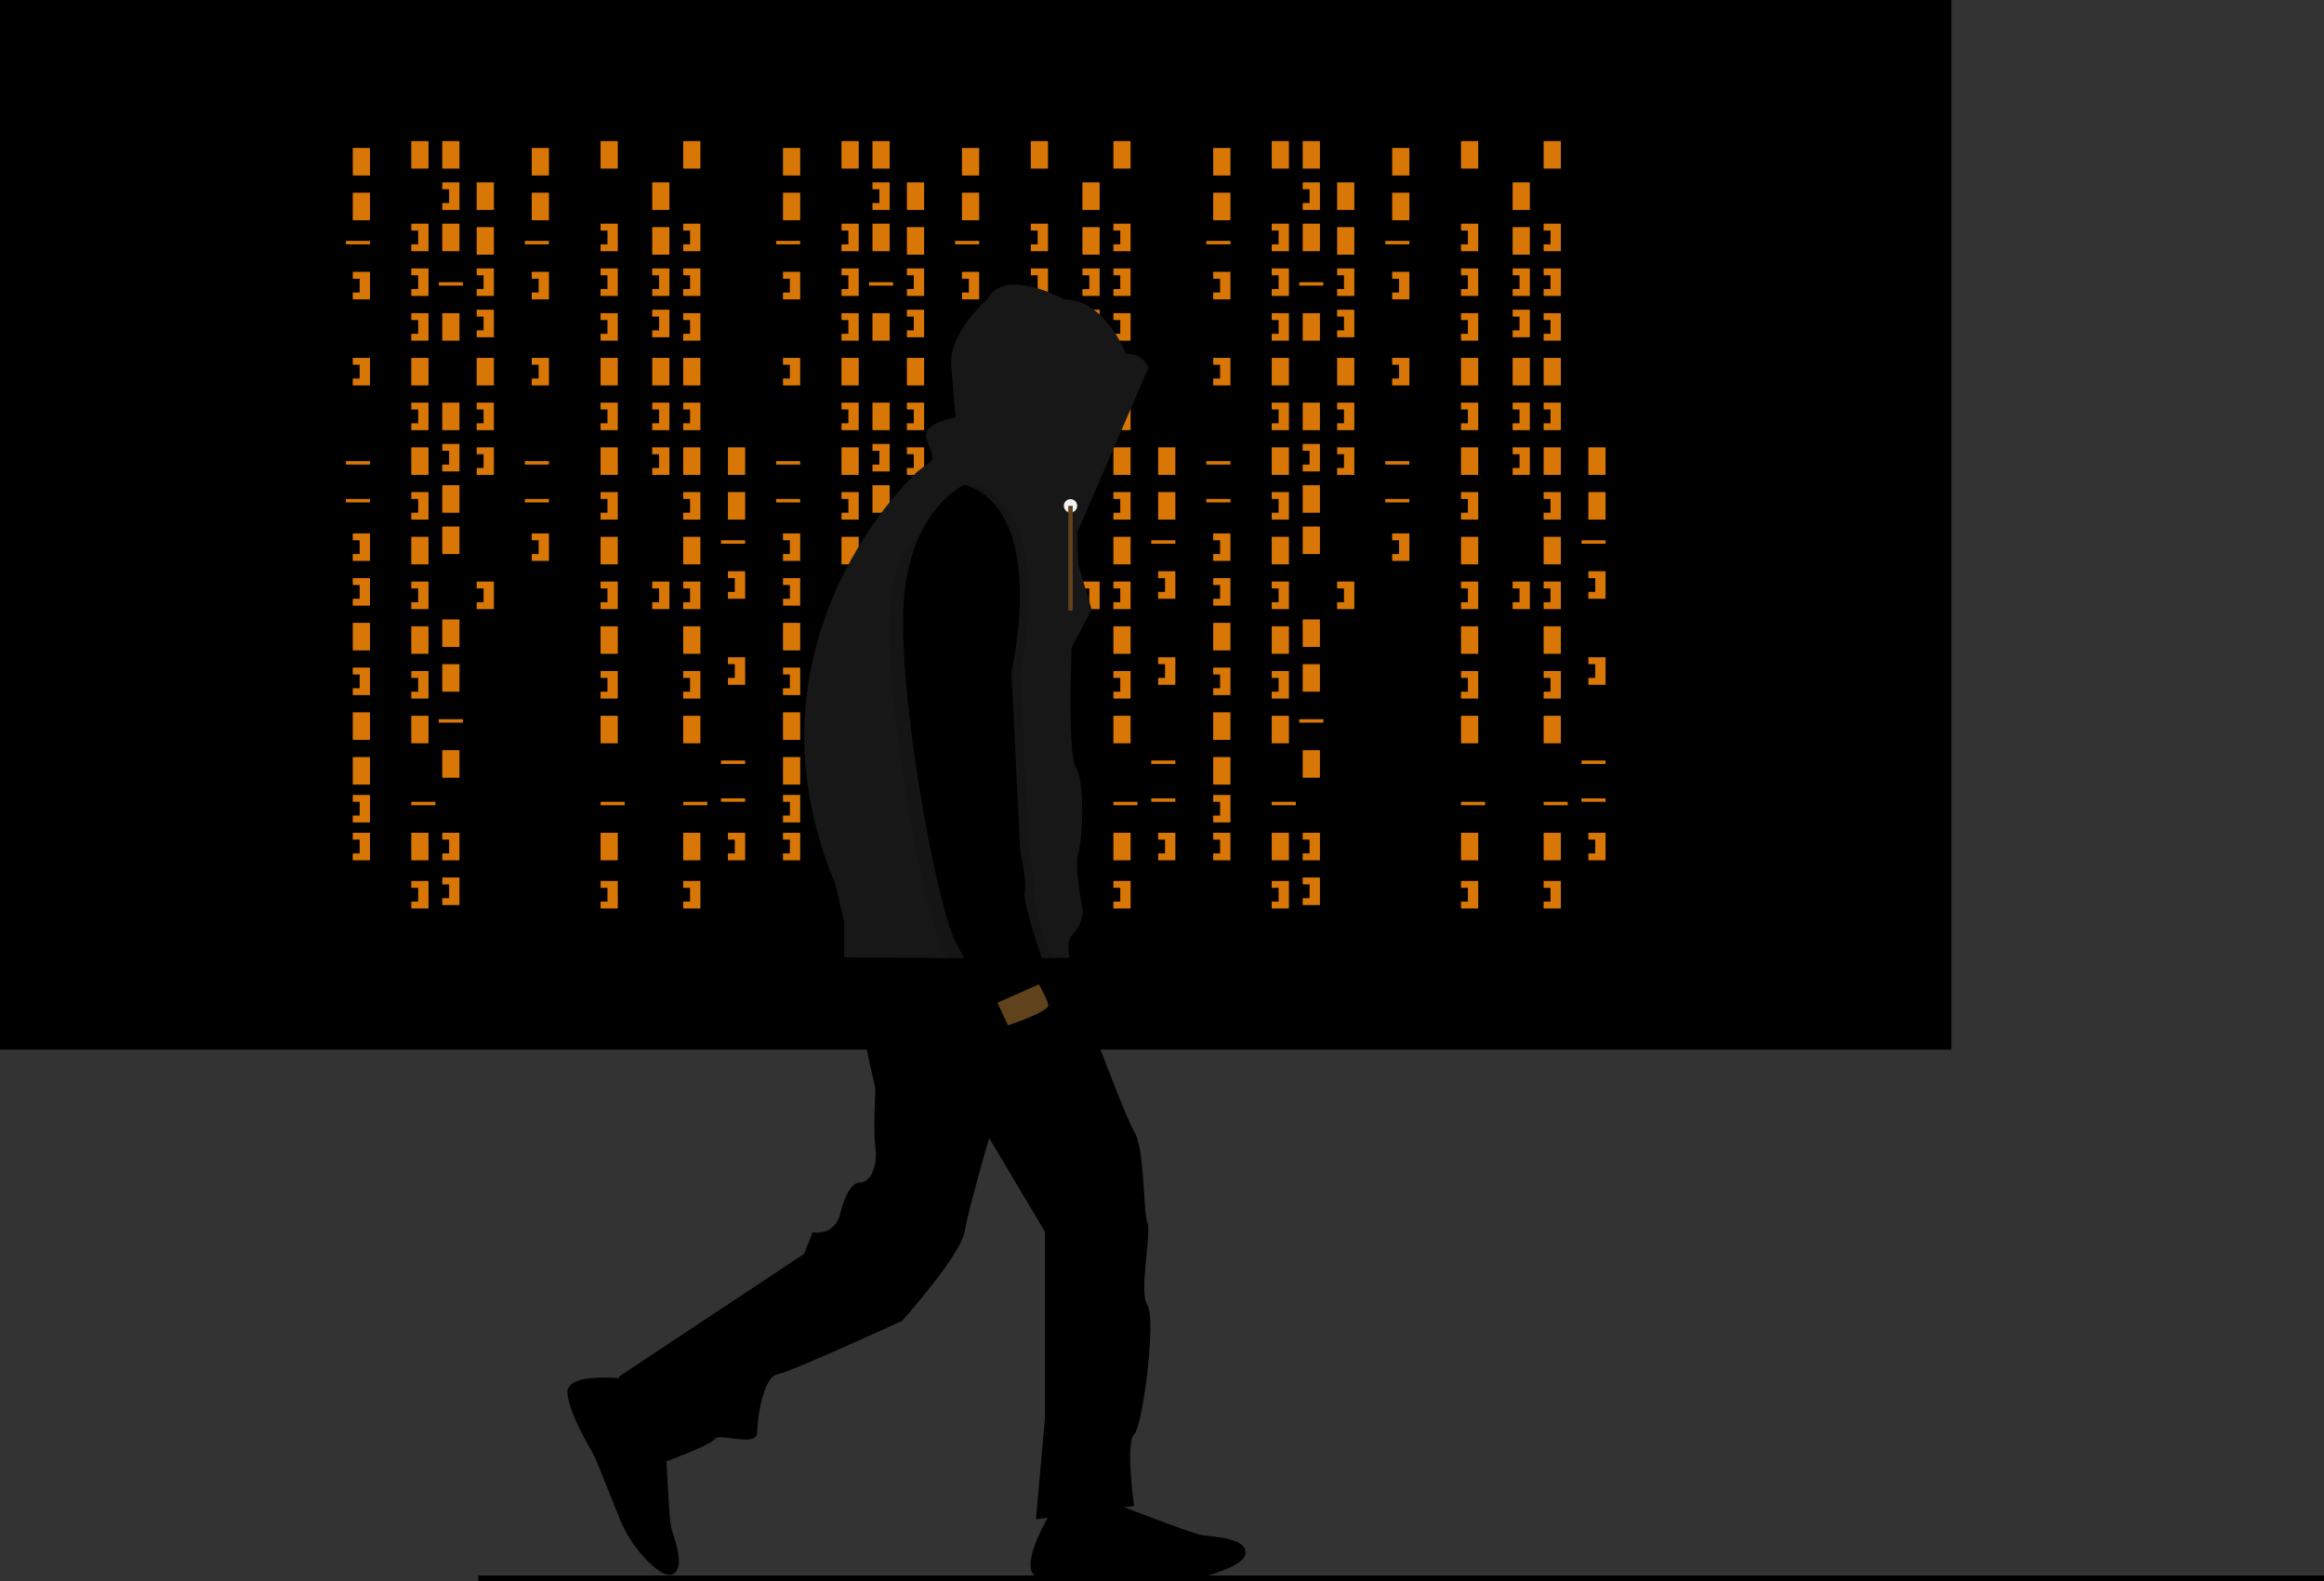 <svg
      xmlns='http://www.w3.org/2000/svg'
      data-name='Layer 1'
      width='1042.039'
      height='709.089'
      viewBox='0 0 1042.039 709.089'
      xmlns:xlink='http://www.w3.org/1999/xlink'>
      <rect x="0" y="0" width="1042.039" height="709.089" fill="#333333" stroke="none"/>
      <title>hacker_mind</title>
      <rect width='875' height='470.679' id='hacker' />
      <rect
        x='158.179'
        y='66.358'
        width='7.716'
        height='12.346'
        fill='#d97706'
      />
      <rect
        x='184.414'
        y='63.272'
        width='7.716'
        height='12.346'
        fill='#d97706'
      />
      <rect
        x='198.302'
        y='63.272'
        width='7.716'
        height='12.346'
        fill='#d97706'
      />
      <rect
        x='198.302'
        y='100.309'
        width='7.716'
        height='12.346'
        fill='#d97706'
      />
      <rect
        x='213.735'
        y='81.79'
        width='7.716'
        height='12.346'
        fill='#d97706'
      />
      <rect
        x='213.735'
        y='101.852'
        width='7.716'
        height='12.346'
        fill='#d97706'
      />
      <rect
        x='198.302'
        y='140.432'
        width='7.716'
        height='12.346'
        fill='#d97706'
      />
      <rect
        x='213.735'
        y='160.494'
        width='7.716'
        height='12.346'
        fill='#d97706'
      />
      <rect
        x='198.302'
        y='236.111'
        width='7.716'
        height='12.346'
        fill='#d97706'
      />
      <rect
        x='184.414'
        y='160.494'
        width='7.716'
        height='12.346'
        fill='#d97706'
      />
      <rect
        x='158.179'
        y='86.42'
        width='7.716'
        height='12.346'
        fill='#d97706'
      />
      <rect
        x='158.179'
        y='279.321'
        width='7.716'
        height='12.346'
        fill='#d97706'
      />
      <rect
        x='158.179'
        y='319.444'
        width='7.716'
        height='12.346'
        fill='#d97706'
      />
      <rect
        x='158.179'
        y='339.506'
        width='7.716'
        height='12.346'
        fill='#d97706'
      />
      <rect
        x='155.093'
        y='108.025'
        width='10.802'
        height='1.543'
        fill='#d97706'
      />
      <rect
        x='196.759'
        y='126.543'
        width='10.802'
        height='1.543'
        fill='#d97706'
      />
      <rect
        x='155.093'
        y='206.79'
        width='10.802'
        height='1.543'
        fill='#d97706'
      />
      <rect
        x='155.093'
        y='223.765'
        width='10.802'
        height='1.543'
        fill='#d97706'
      />
      <rect
        x='196.759'
        y='322.531'
        width='10.802'
        height='1.543'
        fill='#d97706'
      />
      <rect
        x='184.414'
        y='359.568'
        width='10.802'
        height='1.543'
        fill='#d97706'
      />
      <polygon
        points='158.179 121.914 158.179 125 161.265 125 161.265 131.173 158.179 131.173 158.179 134.259 165.895 134.259 165.895 121.914 158.179 121.914'
        fill='#d97706'
      />
      <polygon
        points='184.414 100.309 184.414 103.395 187.5 103.395 187.5 109.568 184.414 109.568 184.414 112.654 192.13 112.654 192.13 100.309 184.414 100.309'
        fill='#d97706'
      />
      <polygon
        points='213.735 120.37 213.735 123.457 216.821 123.457 216.821 129.63 213.735 129.63 213.735 132.716 221.451 132.716 221.451 120.37 213.735 120.37'
        fill='#d97706'
      />
      <polygon
        points='213.735 180.556 213.735 183.642 216.821 183.642 216.821 189.815 213.735 189.815 213.735 192.901 221.451 192.901 221.451 180.556 213.735 180.556'
        fill='#d97706'
      />
      <polygon
        points='213.735 200.617 213.735 203.704 216.821 203.704 216.821 209.877 213.735 209.877 213.735 212.963 221.451 212.963 221.451 200.617 213.735 200.617'
        fill='#d97706'
      />
      <polygon
        points='213.735 138.889 213.735 141.975 216.821 141.975 216.821 148.148 213.735 148.148 213.735 151.235 221.451 151.235 221.451 138.889 213.735 138.889'
        fill='#d97706'
      />
      <polygon
        points='198.302 81.79 198.302 84.877 201.389 84.877 201.389 91.049 198.302 91.049 198.302 94.136 206.019 94.136 206.019 81.79 198.302 81.79'
        fill='#d97706'
      />
      <rect
        x='198.302'
        y='180.556'
        width='7.716'
        height='12.346'
        fill='#d97706'
      />
      <rect
        x='198.302'
        y='217.593'
        width='7.716'
        height='12.346'
        fill='#d97706'
      />
      <polygon
        points='198.302 199.074 198.302 202.16 201.389 202.16 201.389 208.333 198.302 208.333 198.302 211.42 206.019 211.42 206.019 199.074 198.302 199.074'
        fill='#d97706'
      />
      <polygon
        points='184.414 120.37 184.414 123.457 187.5 123.457 187.5 129.63 184.414 129.63 184.414 132.716 192.13 132.716 192.13 120.37 184.414 120.37'
        fill='#d97706'
      />
      <polygon
        points='184.414 140.432 184.414 143.519 187.5 143.519 187.5 149.691 184.414 149.691 184.414 152.778 192.13 152.778 192.13 140.432 184.414 140.432'
        fill='#d97706'
      />
      <rect
        x='184.414'
        y='200.617'
        width='7.716'
        height='12.346'
        fill='#d97706'
      />
      <polygon
        points='184.414 180.556 184.414 183.642 187.5 183.642 187.5 189.815 184.414 189.815 184.414 192.901 192.13 192.901 192.13 180.556 184.414 180.556'
        fill='#d97706'
      />
      <rect
        x='184.414'
        y='240.741'
        width='7.716'
        height='12.346'
        fill='#d97706'
      />
      <polygon
        points='184.414 220.679 184.414 223.765 187.5 223.765 187.5 229.938 184.414 229.938 184.414 233.025 192.13 233.025 192.13 220.679 184.414 220.679'
        fill='#d97706'
      />
      <rect
        x='184.414'
        y='280.864'
        width='7.716'
        height='12.346'
        fill='#d97706'
      />
      <rect
        x='198.302'
        y='277.778'
        width='7.716'
        height='12.346'
        fill='#d97706'
      />
      <polygon
        points='184.414 260.802 184.414 263.889 187.5 263.889 187.5 270.062 184.414 270.062 184.414 273.148 192.13 273.148 192.13 260.802 184.414 260.802'
        fill='#d97706'
      />
      <polygon
        points='213.735 260.802 213.735 263.889 216.821 263.889 216.821 270.062 213.735 270.062 213.735 273.148 221.451 273.148 221.451 260.802 213.735 260.802'
        fill='#d97706'
      />
      <rect
        x='292.438'
        y='81.79'
        width='7.716'
        height='12.346'
        fill='#d97706'
      />
      <rect
        x='292.438'
        y='101.852'
        width='7.716'
        height='12.346'
        fill='#d97706'
      />
      <rect
        x='292.438'
        y='160.494'
        width='7.716'
        height='12.346'
        fill='#d97706'
      />
      <polygon
        points='292.438 120.37 292.438 123.457 295.525 123.457 295.525 129.63 292.438 129.63 292.438 132.716 300.154 132.716 300.154 120.37 292.438 120.37'
        fill='#d97706'
      />
      <polygon
        points='292.438 180.556 292.438 183.642 295.525 183.642 295.525 189.815 292.438 189.815 292.438 192.901 300.154 192.901 300.154 180.556 292.438 180.556'
        fill='#d97706'
      />
      <polygon
        points='292.438 200.617 292.438 203.704 295.525 203.704 295.525 209.877 292.438 209.877 292.438 212.963 300.154 212.963 300.154 200.617 292.438 200.617'
        fill='#d97706'
      />
      <polygon
        points='292.438 138.889 292.438 141.975 295.525 141.975 295.525 148.148 292.438 148.148 292.438 151.235 300.154 151.235 300.154 138.889 292.438 138.889'
        fill='#d97706'
      />
      <polygon
        points='292.438 260.802 292.438 263.889 295.525 263.889 295.525 270.062 292.438 270.062 292.438 273.148 300.154 273.148 300.154 260.802 292.438 260.802'
        fill='#d97706'
      />
      <rect
        x='184.414'
        y='320.988'
        width='7.716'
        height='12.346'
        fill='#d97706'
      />
      <rect
        x='198.302'
        y='297.84'
        width='7.716'
        height='12.346'
        fill='#d97706'
      />
      <rect
        x='184.414'
        y='373.457'
        width='7.716'
        height='12.346'
        fill='#d97706'
      />
      <rect
        x='198.302'
        y='336.42'
        width='7.716'
        height='12.346'
        fill='#d97706'
      />
      <polygon
        points='184.414 300.926 184.414 304.012 187.5 304.012 187.5 310.185 184.414 310.185 184.414 313.272 192.13 313.272 192.13 300.926 184.414 300.926'
        fill='#d97706'
      />
      <polygon
        points='184.414 395.062 184.414 398.148 187.5 398.148 187.5 404.321 184.414 404.321 184.414 407.407 192.13 407.407 192.13 395.062 184.414 395.062'
        fill='#d97706'
      />
      <rect
        x='269.29'
        y='63.272'
        width='7.716'
        height='12.346'
        fill='#d97706'
      />
      <rect
        x='269.29'
        y='160.494'
        width='7.716'
        height='12.346'
        fill='#d97706'
      />
      <rect
        x='269.29'
        y='359.568'
        width='10.802'
        height='1.543'
        fill='#d97706'
      />
      <polygon
        points='269.29 100.309 269.29 103.395 272.377 103.395 272.377 109.568 269.29 109.568 269.29 112.654 277.006 112.654 277.006 100.309 269.29 100.309'
        fill='#d97706'
      />
      <polygon
        points='269.29 120.37 269.29 123.457 272.377 123.457 272.377 129.63 269.29 129.63 269.29 132.716 277.006 132.716 277.006 120.37 269.29 120.37'
        fill='#d97706'
      />
      <polygon
        points='269.29 140.432 269.29 143.519 272.377 143.519 272.377 149.691 269.29 149.691 269.29 152.778 277.006 152.778 277.006 140.432 269.29 140.432'
        fill='#d97706'
      />
      <rect
        x='269.29'
        y='200.617'
        width='7.716'
        height='12.346'
        fill='#d97706'
      />
      <polygon
        points='269.29 180.556 269.29 183.642 272.377 183.642 272.377 189.815 269.29 189.815 269.29 192.901 277.006 192.901 277.006 180.556 269.29 180.556'
        fill='#d97706'
      />
      <rect
        x='269.29'
        y='240.741'
        width='7.716'
        height='12.346'
        fill='#d97706'
      />
      <polygon
        points='269.29 220.679 269.29 223.765 272.377 223.765 272.377 229.938 269.29 229.938 269.29 233.025 277.006 233.025 277.006 220.679 269.29 220.679'
        fill='#d97706'
      />
      <rect
        x='269.29'
        y='280.864'
        width='7.716'
        height='12.346'
        fill='#d97706'
      />
      <polygon
        points='269.29 260.802 269.29 263.889 272.377 263.889 272.377 270.062 269.29 270.062 269.29 273.148 277.006 273.148 277.006 260.802 269.29 260.802'
        fill='#d97706'
      />
      <rect
        x='269.29'
        y='320.988'
        width='7.716'
        height='12.346'
        fill='#d97706'
      />
      <rect
        x='269.29'
        y='373.457'
        width='7.716'
        height='12.346'
        fill='#d97706'
      />
      <polygon
        points='269.29 300.926 269.29 304.012 272.377 304.012 272.377 310.185 269.29 310.185 269.29 313.272 277.006 313.272 277.006 300.926 269.29 300.926'
        fill='#d97706'
      />
      <polygon
        points='269.29 395.062 269.29 398.148 272.377 398.148 272.377 404.321 269.29 404.321 269.29 407.407 277.006 407.407 277.006 395.062 269.29 395.062'
        fill='#d97706'
      />
      <rect
        x='306.327'
        y='63.272'
        width='7.716'
        height='12.346'
        fill='#d97706'
      />
      <rect
        x='306.327'
        y='160.494'
        width='7.716'
        height='12.346'
        fill='#d97706'
      />
      <rect
        x='306.327'
        y='359.568'
        width='10.802'
        height='1.543'
        fill='#d97706'
      />
      <polygon
        points='306.327 100.309 306.327 103.395 309.414 103.395 309.414 109.568 306.327 109.568 306.327 112.654 314.043 112.654 314.043 100.309 306.327 100.309'
        fill='#d97706'
      />
      <polygon
        points='306.327 120.37 306.327 123.457 309.414 123.457 309.414 129.63 306.327 129.63 306.327 132.716 314.043 132.716 314.043 120.37 306.327 120.37'
        fill='#d97706'
      />
      <polygon
        points='306.327 140.432 306.327 143.519 309.414 143.519 309.414 149.691 306.327 149.691 306.327 152.778 314.043 152.778 314.043 140.432 306.327 140.432'
        fill='#d97706'
      />
      <rect
        x='306.327'
        y='200.617'
        width='7.716'
        height='12.346'
        fill='#d97706'
      />
      <polygon
        points='306.327 180.556 306.327 183.642 309.414 183.642 309.414 189.815 306.327 189.815 306.327 192.901 314.043 192.901 314.043 180.556 306.327 180.556'
        fill='#d97706'
      />
      <rect
        x='306.327'
        y='240.741'
        width='7.716'
        height='12.346'
        fill='#d97706'
      />
      <polygon
        points='306.327 220.679 306.327 223.765 309.414 223.765 309.414 229.938 306.327 229.938 306.327 233.025 314.043 233.025 314.043 220.679 306.327 220.679'
        fill='#d97706'
      />
      <rect
        x='306.327'
        y='280.864'
        width='7.716'
        height='12.346'
        fill='#d97706'
      />
      <polygon
        points='306.327 260.802 306.327 263.889 309.414 263.889 309.414 270.062 306.327 270.062 306.327 273.148 314.043 273.148 314.043 260.802 306.327 260.802'
        fill='#d97706'
      />
      <rect
        x='306.327'
        y='320.988'
        width='7.716'
        height='12.346'
        fill='#d97706'
      />
      <rect
        x='306.327'
        y='373.457'
        width='7.716'
        height='12.346'
        fill='#d97706'
      />
      <polygon
        points='306.327 300.926 306.327 304.012 309.414 304.012 309.414 310.185 306.327 310.185 306.327 313.272 314.043 313.272 314.043 300.926 306.327 300.926'
        fill='#d97706'
      />
      <polygon
        points='306.327 395.062 306.327 398.148 309.414 398.148 309.414 404.321 306.327 404.321 306.327 407.407 314.043 407.407 314.043 395.062 306.327 395.062'
        fill='#d97706'
      />
      <polygon
        points='198.302 373.457 198.302 376.543 201.389 376.543 201.389 382.716 198.302 382.716 198.302 385.802 206.019 385.802 206.019 373.457 198.302 373.457'
        fill='#d97706'
      />
      <polygon
        points='198.302 393.519 198.302 396.605 201.389 396.605 201.389 402.778 198.302 402.778 198.302 405.864 206.019 405.864 206.019 393.519 198.302 393.519'
        fill='#d97706'
      />
      <polygon
        points='158.179 160.494 158.179 163.58 161.265 163.58 161.265 169.753 158.179 169.753 158.179 172.84 165.895 172.84 165.895 160.494 158.179 160.494'
        fill='#d97706'
      />
      <polygon
        points='158.179 239.198 158.179 242.284 161.265 242.284 161.265 248.457 158.179 248.457 158.179 251.543 165.895 251.543 165.895 239.198 158.179 239.198'
        fill='#d97706'
      />
      <polygon
        points='158.179 259.259 158.179 262.346 161.265 262.346 161.265 268.519 158.179 268.519 158.179 271.605 165.895 271.605 165.895 259.259 158.179 259.259'
        fill='#d97706'
      />
      <polygon
        points='158.179 299.383 158.179 302.469 161.265 302.469 161.265 308.642 158.179 308.642 158.179 311.728 165.895 311.728 165.895 299.383 158.179 299.383'
        fill='#d97706'
      />
      <polygon
        points='158.179 356.481 158.179 359.568 161.265 359.568 161.265 365.741 158.179 365.741 158.179 368.827 165.895 368.827 165.895 356.481 158.179 356.481'
        fill='#d97706'
      />
      <polygon
        points='158.179 373.457 158.179 376.543 161.265 376.543 161.265 382.716 158.179 382.716 158.179 385.802 165.895 385.802 165.895 373.457 158.179 373.457'
        fill='#d97706'
      />
      <rect
        x='238.426'
        y='66.358'
        width='7.716'
        height='12.346'
        fill='#d97706'
      />
      <rect
        x='238.426'
        y='86.42'
        width='7.716'
        height='12.346'
        fill='#d97706'
      />
      <rect
        x='235.34'
        y='108.025'
        width='10.802'
        height='1.543'
        fill='#d97706'
      />
      <rect
        x='235.34'
        y='206.79'
        width='10.802'
        height='1.543'
        fill='#d97706'
      />
      <rect
        x='235.34'
        y='223.765'
        width='10.802'
        height='1.543'
        fill='#d97706'
      />
      <polygon
        points='238.426 121.914 238.426 125 241.512 125 241.512 131.173 238.426 131.173 238.426 134.259 246.142 134.259 246.142 121.914 238.426 121.914'
        fill='#d97706'
      />
      <polygon
        points='238.426 160.494 238.426 163.58 241.512 163.58 241.512 169.753 238.426 169.753 238.426 172.84 246.142 172.84 246.142 160.494 238.426 160.494'
        fill='#d97706'
      />
      <polygon
        points='238.426 239.198 238.426 242.284 241.512 242.284 241.512 248.457 238.426 248.457 238.426 251.543 246.142 251.543 246.142 239.198 238.426 239.198'
        fill='#d97706'
      />
      <rect
        x='326.389'
        y='200.617'
        width='7.716'
        height='12.346'
        fill='#d97706'
      />
      <rect
        x='326.389'
        y='220.679'
        width='7.716'
        height='12.346'
        fill='#d97706'
      />
      <rect
        x='323.302'
        y='242.284'
        width='10.802'
        height='1.543'
        fill='#d97706'
      />
      <rect
        x='323.302'
        y='341.049'
        width='10.802'
        height='1.543'
        fill='#d97706'
      />
      <rect
        x='323.302'
        y='358.025'
        width='10.802'
        height='1.543'
        fill='#d97706'
      />
      <polygon
        points='326.389 256.173 326.389 259.259 329.475 259.259 329.475 265.432 326.389 265.432 326.389 268.519 334.105 268.519 334.105 256.173 326.389 256.173'
        fill='#d97706'
      />
      <polygon
        points='326.389 294.753 326.389 297.84 329.475 297.84 329.475 304.012 326.389 304.012 326.389 307.099 334.105 307.099 334.105 294.753 326.389 294.753'
        fill='#d97706'
      />
      <polygon
        points='326.389 373.457 326.389 376.543 329.475 376.543 329.475 382.716 326.389 382.716 326.389 385.802 334.105 385.802 334.105 373.457 326.389 373.457'
        fill='#d97706'
      />
      <rect
        x='351.08'
        y='66.358'
        width='7.716'
        height='12.346'
        fill='#d97706'
      />
      <rect
        x='377.315'
        y='63.272'
        width='7.716'
        height='12.346'
        fill='#d97706'
      />
      <rect
        x='391.204'
        y='63.272'
        width='7.716'
        height='12.346'
        fill='#d97706'
      />
      <rect
        x='391.204'
        y='100.309'
        width='7.716'
        height='12.346'
        fill='#d97706'
      />
      <rect
        x='406.636'
        y='81.79'
        width='7.716'
        height='12.346'
        fill='#d97706'
      />
      <rect
        x='406.636'
        y='101.852'
        width='7.716'
        height='12.346'
        fill='#d97706'
      />
      <rect
        x='391.204'
        y='140.432'
        width='7.716'
        height='12.346'
        fill='#d97706'
      />
      <rect
        x='406.636'
        y='160.494'
        width='7.716'
        height='12.346'
        fill='#d97706'
      />
      <rect
        x='391.204'
        y='236.111'
        width='7.716'
        height='12.346'
        fill='#d97706'
      />
      <rect
        x='377.315'
        y='160.494'
        width='7.716'
        height='12.346'
        fill='#d97706'
      />
      <rect
        x='351.08'
        y='86.42'
        width='7.716'
        height='12.346'
        fill='#d97706'
      />
      <rect
        x='351.08'
        y='279.321'
        width='7.716'
        height='12.346'
        fill='#d97706'
      />
      <rect
        x='351.08'
        y='319.444'
        width='7.716'
        height='12.346'
        fill='#d97706'
      />
      <rect
        x='351.08'
        y='339.506'
        width='7.716'
        height='12.346'
        fill='#d97706'
      />
      <rect
        x='347.994'
        y='108.025'
        width='10.802'
        height='1.543'
        fill='#d97706'
      />
      <rect
        x='389.66'
        y='126.543'
        width='10.802'
        height='1.543'
        fill='#d97706'
      />
      <rect
        x='347.994'
        y='206.79'
        width='10.802'
        height='1.543'
        fill='#d97706'
      />
      <rect
        x='347.994'
        y='223.765'
        width='10.802'
        height='1.543'
        fill='#d97706'
      />
      <rect
        x='389.66'
        y='322.531'
        width='10.802'
        height='1.543'
        fill='#d97706'
      />
      <rect
        x='377.315'
        y='359.568'
        width='10.802'
        height='1.543'
        fill='#d97706'
      />
      <polygon
        points='351.08 121.914 351.08 125 354.167 125 354.167 131.173 351.08 131.173 351.08 134.259 358.796 134.259 358.796 121.914 351.08 121.914'
        fill='#d97706'
      />
      <polygon
        points='377.315 100.309 377.315 103.395 380.401 103.395 380.401 109.568 377.315 109.568 377.315 112.654 385.031 112.654 385.031 100.309 377.315 100.309'
        fill='#d97706'
      />
      <polygon
        points='406.636 120.37 406.636 123.457 409.722 123.457 409.722 129.63 406.636 129.63 406.636 132.716 414.352 132.716 414.352 120.37 406.636 120.37'
        fill='#d97706'
      />
      <polygon
        points='406.636 180.556 406.636 183.642 409.722 183.642 409.722 189.815 406.636 189.815 406.636 192.901 414.352 192.901 414.352 180.556 406.636 180.556'
        fill='#d97706'
      />
      <polygon
        points='406.636 200.617 406.636 203.704 409.722 203.704 409.722 209.877 406.636 209.877 406.636 212.963 414.352 212.963 414.352 200.617 406.636 200.617'
        fill='#d97706'
      />
      <polygon
        points='406.636 138.889 406.636 141.975 409.722 141.975 409.722 148.148 406.636 148.148 406.636 151.235 414.352 151.235 414.352 138.889 406.636 138.889'
        fill='#d97706'
      />
      <polygon
        points='391.204 81.79 391.204 84.877 394.29 84.877 394.29 91.049 391.204 91.049 391.204 94.136 398.92 94.136 398.92 81.79 391.204 81.79'
        fill='#d97706'
      />
      <rect
        x='391.204'
        y='180.556'
        width='7.716'
        height='12.346'
        fill='#d97706'
      />
      <rect
        x='391.204'
        y='217.593'
        width='7.716'
        height='12.346'
        fill='#d97706'
      />
      <polygon
        points='391.204 199.074 391.204 202.16 394.29 202.16 394.29 208.333 391.204 208.333 391.204 211.42 398.92 211.42 398.92 199.074 391.204 199.074'
        fill='#d97706'
      />
      <polygon
        points='377.315 120.37 377.315 123.457 380.401 123.457 380.401 129.63 377.315 129.63 377.315 132.716 385.031 132.716 385.031 120.37 377.315 120.37'
        fill='#d97706'
      />
      <polygon
        points='377.315 140.432 377.315 143.519 380.401 143.519 380.401 149.691 377.315 149.691 377.315 152.778 385.031 152.778 385.031 140.432 377.315 140.432'
        fill='#d97706'
      />
      <rect
        x='377.315'
        y='200.617'
        width='7.716'
        height='12.346'
        fill='#d97706'
      />
      <polygon
        points='377.315 180.556 377.315 183.642 380.401 183.642 380.401 189.815 377.315 189.815 377.315 192.901 385.031 192.901 385.031 180.556 377.315 180.556'
        fill='#d97706'
      />
      <rect
        x='377.315'
        y='240.741'
        width='7.716'
        height='12.346'
        fill='#d97706'
      />
      <polygon
        points='377.315 220.679 377.315 223.765 380.401 223.765 380.401 229.938 377.315 229.938 377.315 233.025 385.031 233.025 385.031 220.679 377.315 220.679'
        fill='#d97706'
      />
      <rect
        x='377.315'
        y='280.864'
        width='7.716'
        height='12.346'
        fill='#d97706'
      />
      <rect
        x='391.204'
        y='277.778'
        width='7.716'
        height='12.346'
        fill='#d97706'
      />
      <polygon
        points='377.315 260.802 377.315 263.889 380.401 263.889 380.401 270.062 377.315 270.062 377.315 273.148 385.031 273.148 385.031 260.802 377.315 260.802'
        fill='#d97706'
      />
      <polygon
        points='406.636 260.802 406.636 263.889 409.722 263.889 409.722 270.062 406.636 270.062 406.636 273.148 414.352 273.148 414.352 260.802 406.636 260.802'
        fill='#d97706'
      />
      <rect
        x='485.34'
        y='81.79'
        width='7.716'
        height='12.346'
        fill='#d97706'
      />
      <rect
        x='485.34'
        y='101.852'
        width='7.716'
        height='12.346'
        fill='#d97706'
      />
      <rect
        x='485.34'
        y='160.494'
        width='7.716'
        height='12.346'
        fill='#d97706'
      />
      <polygon
        points='485.34 120.37 485.34 123.457 488.426 123.457 488.426 129.63 485.34 129.63 485.34 132.716 493.056 132.716 493.056 120.37 485.34 120.37'
        fill='#d97706'
      />
      <polygon
        points='485.34 180.556 485.34 183.642 488.426 183.642 488.426 189.815 485.34 189.815 485.34 192.901 493.056 192.901 493.056 180.556 485.34 180.556'
        fill='#d97706'
      />
      <polygon
        points='485.34 200.617 485.34 203.704 488.426 203.704 488.426 209.877 485.34 209.877 485.34 212.963 493.056 212.963 493.056 200.617 485.34 200.617'
        fill='#d97706'
      />
      <polygon
        points='485.34 138.889 485.34 141.975 488.426 141.975 488.426 148.148 485.34 148.148 485.34 151.235 493.056 151.235 493.056 138.889 485.34 138.889'
        fill='#d97706'
      />
      <polygon
        points='485.34 260.802 485.34 263.889 488.426 263.889 488.426 270.062 485.34 270.062 485.34 273.148 493.056 273.148 493.056 260.802 485.34 260.802'
        fill='#d97706'
      />
      <rect
        x='377.315'
        y='320.988'
        width='7.716'
        height='12.346'
        fill='#d97706'
      />
      <rect
        x='391.204'
        y='297.84'
        width='7.716'
        height='12.346'
        fill='#d97706'
      />
      <rect
        x='377.315'
        y='373.457'
        width='7.716'
        height='12.346'
        fill='#d97706'
      />
      <rect
        x='391.204'
        y='336.42'
        width='7.716'
        height='12.346'
        fill='#d97706'
      />
      <polygon
        points='377.315 300.926 377.315 304.012 380.401 304.012 380.401 310.185 377.315 310.185 377.315 313.272 385.031 313.272 385.031 300.926 377.315 300.926'
        fill='#d97706'
      />
      <polygon
        points='377.315 395.062 377.315 398.148 380.401 398.148 380.401 404.321 377.315 404.321 377.315 407.407 385.031 407.407 385.031 395.062 377.315 395.062'
        fill='#d97706'
      />
      <rect
        x='462.191'
        y='63.272'
        width='7.716'
        height='12.346'
        fill='#d97706'
      />
      <rect
        x='462.191'
        y='160.494'
        width='7.716'
        height='12.346'
        fill='#d97706'
      />
      <rect
        x='462.191'
        y='359.568'
        width='10.802'
        height='1.543'
        fill='#d97706'
      />
      <polygon
        points='462.191 100.309 462.191 103.395 465.278 103.395 465.278 109.568 462.191 109.568 462.191 112.654 469.907 112.654 469.907 100.309 462.191 100.309'
        fill='#d97706'
      />
      <polygon
        points='462.191 120.37 462.191 123.457 465.278 123.457 465.278 129.63 462.191 129.63 462.191 132.716 469.907 132.716 469.907 120.37 462.191 120.37'
        fill='#d97706'
      />
      <polygon
        points='462.191 140.432 462.191 143.519 465.278 143.519 465.278 149.691 462.191 149.691 462.191 152.778 469.907 152.778 469.907 140.432 462.191 140.432'
        fill='#d97706'
      />
      <rect
        x='462.191'
        y='200.617'
        width='7.716'
        height='12.346'
        fill='#d97706'
      />
      <polygon
        points='462.191 180.556 462.191 183.642 465.278 183.642 465.278 189.815 462.191 189.815 462.191 192.901 469.907 192.901 469.907 180.556 462.191 180.556'
        fill='#d97706'
      />
      <rect
        x='462.191'
        y='240.741'
        width='7.716'
        height='12.346'
        fill='#d97706'
      />
      <polygon
        points='462.191 220.679 462.191 223.765 465.278 223.765 465.278 229.938 462.191 229.938 462.191 233.025 469.907 233.025 469.907 220.679 462.191 220.679'
        fill='#d97706'
      />
      <rect
        x='462.191'
        y='280.864'
        width='7.716'
        height='12.346'
        fill='#d97706'
      />
      <polygon
        points='462.191 260.802 462.191 263.889 465.278 263.889 465.278 270.062 462.191 270.062 462.191 273.148 469.907 273.148 469.907 260.802 462.191 260.802'
        fill='#d97706'
      />
      <rect
        x='462.191'
        y='320.988'
        width='7.716'
        height='12.346'
        fill='#d97706'
      />
      <rect
        x='462.191'
        y='373.457'
        width='7.716'
        height='12.346'
        fill='#d97706'
      />
      <polygon
        points='462.191 300.926 462.191 304.012 465.278 304.012 465.278 310.185 462.191 310.185 462.191 313.272 469.907 313.272 469.907 300.926 462.191 300.926'
        fill='#d97706'
      />
      <polygon
        points='462.191 395.062 462.191 398.148 465.278 398.148 465.278 404.321 462.191 404.321 462.191 407.407 469.907 407.407 469.907 395.062 462.191 395.062'
        fill='#d97706'
      />
      <rect
        x='499.228'
        y='63.272'
        width='7.716'
        height='12.346'
        fill='#d97706'
      />
      <rect
        x='499.228'
        y='160.494'
        width='7.716'
        height='12.346'
        fill='#d97706'
      />
      <rect
        x='499.228'
        y='359.568'
        width='10.802'
        height='1.543'
        fill='#d97706'
      />
      <polygon
        points='499.228 100.309 499.228 103.395 502.315 103.395 502.315 109.568 499.228 109.568 499.228 112.654 506.944 112.654 506.944 100.309 499.228 100.309'
        fill='#d97706'
      />
      <polygon
        points='499.228 120.37 499.228 123.457 502.315 123.457 502.315 129.63 499.228 129.63 499.228 132.716 506.944 132.716 506.944 120.37 499.228 120.37'
        fill='#d97706'
      />
      <polygon
        points='499.228 140.432 499.228 143.519 502.315 143.519 502.315 149.691 499.228 149.691 499.228 152.778 506.944 152.778 506.944 140.432 499.228 140.432'
        fill='#d97706'
      />
      <rect
        x='499.228'
        y='200.617'
        width='7.716'
        height='12.346'
        fill='#d97706'
      />
      <polygon
        points='499.228 180.556 499.228 183.642 502.315 183.642 502.315 189.815 499.228 189.815 499.228 192.901 506.944 192.901 506.944 180.556 499.228 180.556'
        fill='#d97706'
      />
      <rect
        x='499.228'
        y='240.741'
        width='7.716'
        height='12.346'
        fill='#d97706'
      />
      <polygon
        points='499.228 220.679 499.228 223.765 502.315 223.765 502.315 229.938 499.228 229.938 499.228 233.025 506.944 233.025 506.944 220.679 499.228 220.679'
        fill='#d97706'
      />
      <rect
        x='499.228'
        y='280.864'
        width='7.716'
        height='12.346'
        fill='#d97706'
      />
      <polygon
        points='499.228 260.802 499.228 263.889 502.315 263.889 502.315 270.062 499.228 270.062 499.228 273.148 506.944 273.148 506.944 260.802 499.228 260.802'
        fill='#d97706'
      />
      <rect
        x='499.228'
        y='320.988'
        width='7.716'
        height='12.346'
        fill='#d97706'
      />
      <rect
        x='499.228'
        y='373.457'
        width='7.716'
        height='12.346'
        fill='#d97706'
      />
      <polygon
        points='499.228 300.926 499.228 304.012 502.315 304.012 502.315 310.185 499.228 310.185 499.228 313.272 506.944 313.272 506.944 300.926 499.228 300.926'
        fill='#d97706'
      />
      <polygon
        points='499.228 395.062 499.228 398.148 502.315 398.148 502.315 404.321 499.228 404.321 499.228 407.407 506.944 407.407 506.944 395.062 499.228 395.062'
        fill='#d97706'
      />
      <polygon
        points='391.204 373.457 391.204 376.543 394.29 376.543 394.29 382.716 391.204 382.716 391.204 385.802 398.92 385.802 398.92 373.457 391.204 373.457'
        fill='#d97706'
      />
      <polygon
        points='391.204 393.519 391.204 396.605 394.29 396.605 394.29 402.778 391.204 402.778 391.204 405.864 398.92 405.864 398.92 393.519 391.204 393.519'
        fill='#d97706'
      />
      <polygon
        points='351.08 160.494 351.08 163.58 354.167 163.58 354.167 169.753 351.08 169.753 351.08 172.84 358.796 172.84 358.796 160.494 351.08 160.494'
        fill='#d97706'
      />
      <polygon
        points='351.08 239.198 351.08 242.284 354.167 242.284 354.167 248.457 351.08 248.457 351.08 251.543 358.796 251.543 358.796 239.198 351.08 239.198'
        fill='#d97706'
      />
      <polygon
        points='351.08 259.259 351.08 262.346 354.167 262.346 354.167 268.519 351.08 268.519 351.08 271.605 358.796 271.605 358.796 259.259 351.08 259.259'
        fill='#d97706'
      />
      <polygon
        points='351.08 299.383 351.08 302.469 354.167 302.469 354.167 308.642 351.08 308.642 351.08 311.728 358.796 311.728 358.796 299.383 351.08 299.383'
        fill='#d97706'
      />
      <polygon
        points='351.08 356.481 351.08 359.568 354.167 359.568 354.167 365.741 351.08 365.741 351.08 368.827 358.796 368.827 358.796 356.481 351.08 356.481'
        fill='#d97706'
      />
      <polygon
        points='351.08 373.457 351.08 376.543 354.167 376.543 354.167 382.716 351.08 382.716 351.08 385.802 358.796 385.802 358.796 373.457 351.08 373.457'
        fill='#d97706'
      />
      <rect
        x='431.327'
        y='66.358'
        width='7.716'
        height='12.346'
        fill='#d97706'
      />
      <rect
        x='431.327'
        y='86.42'
        width='7.716'
        height='12.346'
        fill='#d97706'
      />
      <rect
        x='428.241'
        y='108.025'
        width='10.802'
        height='1.543'
        fill='#d97706'
      />
      <rect
        x='428.241'
        y='206.79'
        width='10.802'
        height='1.543'
        fill='#d97706'
      />
      <rect
        x='428.241'
        y='223.765'
        width='10.802'
        height='1.543'
        fill='#d97706'
      />
      <polygon
        points='431.327 121.914 431.327 125 434.414 125 434.414 131.173 431.327 131.173 431.327 134.259 439.043 134.259 439.043 121.914 431.327 121.914'
        fill='#d97706'
      />
      <polygon
        points='431.327 160.494 431.327 163.58 434.414 163.58 434.414 169.753 431.327 169.753 431.327 172.84 439.043 172.84 439.043 160.494 431.327 160.494'
        fill='#d97706'
      />
      <polygon
        points='431.327 239.198 431.327 242.284 434.414 242.284 434.414 248.457 431.327 248.457 431.327 251.543 439.043 251.543 439.043 239.198 431.327 239.198'
        fill='#d97706'
      />
      <rect
        x='519.29'
        y='200.617'
        width='7.716'
        height='12.346'
        fill='#d97706'
      />
      <rect
        x='519.29'
        y='220.679'
        width='7.716'
        height='12.346'
        fill='#d97706'
      />
      <rect
        x='516.204'
        y='242.284'
        width='10.802'
        height='1.543'
        fill='#d97706'
      />
      <rect
        x='516.204'
        y='341.049'
        width='10.802'
        height='1.543'
        fill='#d97706'
      />
      <rect
        x='516.204'
        y='358.025'
        width='10.802'
        height='1.543'
        fill='#d97706'
      />
      <polygon
        points='519.29 256.173 519.29 259.259 522.377 259.259 522.377 265.432 519.29 265.432 519.29 268.519 527.006 268.519 527.006 256.173 519.29 256.173'
        fill='#d97706'
      />
      <polygon
        points='519.29 294.753 519.29 297.84 522.377 297.84 522.377 304.012 519.29 304.012 519.29 307.099 527.006 307.099 527.006 294.753 519.29 294.753'
        fill='#d97706'
      />
      <polygon
        points='519.29 373.457 519.29 376.543 522.377 376.543 522.377 382.716 519.29 382.716 519.29 385.802 527.006 385.802 527.006 373.457 519.29 373.457'
        fill='#d97706'
      />
      <rect
        x='543.981'
        y='66.358'
        width='7.716'
        height='12.346'
        fill='#d97706'
      />
      <rect
        x='570.216'
        y='63.272'
        width='7.716'
        height='12.346'
        fill='#d97706'
      />
      <rect
        x='584.105'
        y='63.272'
        width='7.716'
        height='12.346'
        fill='#d97706'
      />
      <rect
        x='584.105'
        y='100.309'
        width='7.716'
        height='12.346'
        fill='#d97706'
      />
      <rect
        x='599.537'
        y='81.79'
        width='7.716'
        height='12.346'
        fill='#d97706'
      />
      <rect
        x='599.537'
        y='101.852'
        width='7.716'
        height='12.346'
        fill='#d97706'
      />
      <rect
        x='584.105'
        y='140.432'
        width='7.716'
        height='12.346'
        fill='#d97706'
      />
      <rect
        x='599.537'
        y='160.494'
        width='7.716'
        height='12.346'
        fill='#d97706'
      />
      <rect
        x='584.105'
        y='236.111'
        width='7.716'
        height='12.346'
        fill='#d97706'
      />
      <rect
        x='570.216'
        y='160.494'
        width='7.716'
        height='12.346'
        fill='#d97706'
      />
      <rect
        x='543.981'
        y='86.42'
        width='7.716'
        height='12.346'
        fill='#d97706'
      />
      <rect
        x='543.981'
        y='279.321'
        width='7.716'
        height='12.346'
        fill='#d97706'
      />
      <rect
        x='543.981'
        y='319.444'
        width='7.716'
        height='12.346'
        fill='#d97706'
      />
      <rect
        x='543.981'
        y='339.506'
        width='7.716'
        height='12.346'
        fill='#d97706'
      />
      <rect
        x='540.895'
        y='108.025'
        width='10.802'
        height='1.543'
        fill='#d97706'
      />
      <rect
        x='582.562'
        y='126.543'
        width='10.802'
        height='1.543'
        fill='#d97706'
      />
      <rect
        x='540.895'
        y='206.79'
        width='10.802'
        height='1.543'
        fill='#d97706'
      />
      <rect
        x='540.895'
        y='223.765'
        width='10.802'
        height='1.543'
        fill='#d97706'
      />
      <rect
        x='582.562'
        y='322.531'
        width='10.802'
        height='1.543'
        fill='#d97706'
      />
      <rect
        x='570.216'
        y='359.568'
        width='10.802'
        height='1.543'
        fill='#d97706'
      />
      <polygon
        points='543.981 121.914 543.981 125 547.068 125 547.068 131.173 543.981 131.173 543.981 134.259 551.698 134.259 551.698 121.914 543.981 121.914'
        fill='#d97706'
      />
      <polygon
        points='570.216 100.309 570.216 103.395 573.302 103.395 573.302 109.568 570.216 109.568 570.216 112.654 577.932 112.654 577.932 100.309 570.216 100.309'
        fill='#d97706'
      />
      <polygon
        points='599.537 120.37 599.537 123.457 602.623 123.457 602.623 129.63 599.537 129.63 599.537 132.716 607.253 132.716 607.253 120.37 599.537 120.37'
        fill='#d97706'
      />
      <polygon
        points='599.537 180.556 599.537 183.642 602.623 183.642 602.623 189.815 599.537 189.815 599.537 192.901 607.253 192.901 607.253 180.556 599.537 180.556'
        fill='#d97706'
      />
      <polygon
        points='599.537 200.617 599.537 203.704 602.623 203.704 602.623 209.877 599.537 209.877 599.537 212.963 607.253 212.963 607.253 200.617 599.537 200.617'
        fill='#d97706'
      />
      <polygon
        points='599.537 138.889 599.537 141.975 602.623 141.975 602.623 148.148 599.537 148.148 599.537 151.235 607.253 151.235 607.253 138.889 599.537 138.889'
        fill='#d97706'
      />
      <polygon
        points='584.105 81.79 584.105 84.877 587.191 84.877 587.191 91.049 584.105 91.049 584.105 94.136 591.821 94.136 591.821 81.79 584.105 81.79'
        fill='#d97706'
      />
      <rect
        x='584.105'
        y='180.556'
        width='7.716'
        height='12.346'
        fill='#d97706'
      />
      <rect
        x='584.105'
        y='217.593'
        width='7.716'
        height='12.346'
        fill='#d97706'
      />
      <polygon
        points='584.105 199.074 584.105 202.16 587.191 202.16 587.191 208.333 584.105 208.333 584.105 211.42 591.821 211.42 591.821 199.074 584.105 199.074'
        fill='#d97706'
      />
      <polygon
        points='570.216 120.37 570.216 123.457 573.302 123.457 573.302 129.63 570.216 129.63 570.216 132.716 577.932 132.716 577.932 120.37 570.216 120.37'
        fill='#d97706'
      />
      <polygon
        points='570.216 140.432 570.216 143.519 573.302 143.519 573.302 149.691 570.216 149.691 570.216 152.778 577.932 152.778 577.932 140.432 570.216 140.432'
        fill='#d97706'
      />
      <rect
        x='570.216'
        y='200.617'
        width='7.716'
        height='12.346'
        fill='#d97706'
      />
      <polygon
        points='570.216 180.556 570.216 183.642 573.302 183.642 573.302 189.815 570.216 189.815 570.216 192.901 577.932 192.901 577.932 180.556 570.216 180.556'
        fill='#d97706'
      />
      <rect
        x='570.216'
        y='240.741'
        width='7.716'
        height='12.346'
        fill='#d97706'
      />
      <polygon
        points='570.216 220.679 570.216 223.765 573.302 223.765 573.302 229.938 570.216 229.938 570.216 233.025 577.932 233.025 577.932 220.679 570.216 220.679'
        fill='#d97706'
      />
      <rect
        x='570.216'
        y='280.864'
        width='7.716'
        height='12.346'
        fill='#d97706'
      />
      <rect
        x='584.105'
        y='277.778'
        width='7.716'
        height='12.346'
        fill='#d97706'
      />
      <polygon
        points='570.216 260.802 570.216 263.889 573.302 263.889 573.302 270.062 570.216 270.062 570.216 273.148 577.932 273.148 577.932 260.802 570.216 260.802'
        fill='#d97706'
      />
      <polygon
        points='599.537 260.802 599.537 263.889 602.623 263.889 602.623 270.062 599.537 270.062 599.537 273.148 607.253 273.148 607.253 260.802 599.537 260.802'
        fill='#d97706'
      />
      <rect
        x='678.241'
        y='81.79'
        width='7.716'
        height='12.346'
        fill='#d97706'
      />
      <rect
        x='678.241'
        y='101.852'
        width='7.716'
        height='12.346'
        fill='#d97706'
      />
      <rect
        x='678.241'
        y='160.494'
        width='7.716'
        height='12.346'
        fill='#d97706'
      />
      <polygon
        points='678.241 120.37 678.241 123.457 681.327 123.457 681.327 129.63 678.241 129.63 678.241 132.716 685.957 132.716 685.957 120.37 678.241 120.37'
        fill='#d97706'
      />
      <polygon
        points='678.241 180.556 678.241 183.642 681.327 183.642 681.327 189.815 678.241 189.815 678.241 192.901 685.957 192.901 685.957 180.556 678.241 180.556'
        fill='#d97706'
      />
      <polygon
        points='678.241 200.617 678.241 203.704 681.327 203.704 681.327 209.877 678.241 209.877 678.241 212.963 685.957 212.963 685.957 200.617 678.241 200.617'
        fill='#d97706'
      />
      <polygon
        points='678.241 138.889 678.241 141.975 681.327 141.975 681.327 148.148 678.241 148.148 678.241 151.235 685.957 151.235 685.957 138.889 678.241 138.889'
        fill='#d97706'
      />
      <polygon
        points='678.241 260.802 678.241 263.889 681.327 263.889 681.327 270.062 678.241 270.062 678.241 273.148 685.957 273.148 685.957 260.802 678.241 260.802'
        fill='#d97706'
      />
      <rect
        x='570.216'
        y='320.988'
        width='7.716'
        height='12.346'
        fill='#d97706'
      />
      <rect
        x='584.105'
        y='297.84'
        width='7.716'
        height='12.346'
        fill='#d97706'
      />
      <rect
        x='570.216'
        y='373.457'
        width='7.716'
        height='12.346'
        fill='#d97706'
      />
      <rect
        x='584.105'
        y='336.42'
        width='7.716'
        height='12.346'
        fill='#d97706'
      />
      <polygon
        points='570.216 300.926 570.216 304.012 573.302 304.012 573.302 310.185 570.216 310.185 570.216 313.272 577.932 313.272 577.932 300.926 570.216 300.926'
        fill='#d97706'
      />
      <polygon
        points='570.216 395.062 570.216 398.148 573.302 398.148 573.302 404.321 570.216 404.321 570.216 407.407 577.932 407.407 577.932 395.062 570.216 395.062'
        fill='#d97706'
      />
      <rect
        x='655.093'
        y='63.272'
        width='7.716'
        height='12.346'
        fill='#d97706'
      />
      <rect
        x='655.093'
        y='160.494'
        width='7.716'
        height='12.346'
        fill='#d97706'
      />
      <rect
        x='655.093'
        y='359.568'
        width='10.802'
        height='1.543'
        fill='#d97706'
      />
      <polygon
        points='655.093 100.309 655.093 103.395 658.179 103.395 658.179 109.568 655.093 109.568 655.093 112.654 662.809 112.654 662.809 100.309 655.093 100.309'
        fill='#d97706'
      />
      <polygon
        points='655.093 120.37 655.093 123.457 658.179 123.457 658.179 129.63 655.093 129.63 655.093 132.716 662.809 132.716 662.809 120.37 655.093 120.37'
        fill='#d97706'
      />
      <polygon
        points='655.093 140.432 655.093 143.519 658.179 143.519 658.179 149.691 655.093 149.691 655.093 152.778 662.809 152.778 662.809 140.432 655.093 140.432'
        fill='#d97706'
      />
      <rect
        x='655.093'
        y='200.617'
        width='7.716'
        height='12.346'
        fill='#d97706'
      />
      <polygon
        points='655.093 180.556 655.093 183.642 658.179 183.642 658.179 189.815 655.093 189.815 655.093 192.901 662.809 192.901 662.809 180.556 655.093 180.556'
        fill='#d97706'
      />
      <rect
        x='655.093'
        y='240.741'
        width='7.716'
        height='12.346'
        fill='#d97706'
      />
      <polygon
        points='655.093 220.679 655.093 223.765 658.179 223.765 658.179 229.938 655.093 229.938 655.093 233.025 662.809 233.025 662.809 220.679 655.093 220.679'
        fill='#d97706'
      />
      <rect
        x='655.093'
        y='280.864'
        width='7.716'
        height='12.346'
        fill='#d97706'
      />
      <polygon
        points='655.093 260.802 655.093 263.889 658.179 263.889 658.179 270.062 655.093 270.062 655.093 273.148 662.809 273.148 662.809 260.802 655.093 260.802'
        fill='#d97706'
      />
      <rect
        x='655.093'
        y='320.988'
        width='7.716'
        height='12.346'
        fill='#d97706'
      />
      <rect
        x='655.093'
        y='373.457'
        width='7.716'
        height='12.346'
        fill='#d97706'
      />
      <polygon
        points='655.093 300.926 655.093 304.012 658.179 304.012 658.179 310.185 655.093 310.185 655.093 313.272 662.809 313.272 662.809 300.926 655.093 300.926'
        fill='#d97706'
      />
      <polygon
        points='655.093 395.062 655.093 398.148 658.179 398.148 658.179 404.321 655.093 404.321 655.093 407.407 662.809 407.407 662.809 395.062 655.093 395.062'
        fill='#d97706'
      />
      <rect
        x='692.13'
        y='63.272'
        width='7.716'
        height='12.346'
        fill='#d97706'
      />
      <rect
        x='692.13'
        y='160.494'
        width='7.716'
        height='12.346'
        fill='#d97706'
      />
      <rect
        x='692.13'
        y='359.568'
        width='10.802'
        height='1.543'
        fill='#d97706'
      />
      <polygon
        points='692.13 100.309 692.13 103.395 695.216 103.395 695.216 109.568 692.13 109.568 692.13 112.654 699.846 112.654 699.846 100.309 692.13 100.309'
        fill='#d97706'
      />
      <polygon
        points='692.13 120.37 692.13 123.457 695.216 123.457 695.216 129.63 692.13 129.63 692.13 132.716 699.846 132.716 699.846 120.37 692.13 120.37'
        fill='#d97706'
      />
      <polygon
        points='692.13 140.432 692.13 143.519 695.216 143.519 695.216 149.691 692.13 149.691 692.13 152.778 699.846 152.778 699.846 140.432 692.13 140.432'
        fill='#d97706'
      />
      <rect
        x='692.13'
        y='200.617'
        width='7.716'
        height='12.346'
        fill='#d97706'
      />
      <polygon
        points='692.13 180.556 692.13 183.642 695.216 183.642 695.216 189.815 692.13 189.815 692.13 192.901 699.846 192.901 699.846 180.556 692.13 180.556'
        fill='#d97706'
      />
      <rect
        x='692.13'
        y='240.741'
        width='7.716'
        height='12.346'
        fill='#d97706'
      />
      <polygon
        points='692.13 220.679 692.13 223.765 695.216 223.765 695.216 229.938 692.13 229.938 692.13 233.025 699.846 233.025 699.846 220.679 692.13 220.679'
        fill='#d97706'
      />
      <rect
        x='692.13'
        y='280.864'
        width='7.716'
        height='12.346'
        fill='#d97706'
      />
      <polygon
        points='692.13 260.802 692.13 263.889 695.216 263.889 695.216 270.062 692.13 270.062 692.13 273.148 699.846 273.148 699.846 260.802 692.13 260.802'
        fill='#d97706'
      />
      <rect
        x='692.13'
        y='320.988'
        width='7.716'
        height='12.346'
        fill='#d97706'
      />
      <rect
        x='692.13'
        y='373.457'
        width='7.716'
        height='12.346'
        fill='#d97706'
      />
      <polygon
        points='692.13 300.926 692.13 304.012 695.216 304.012 695.216 310.185 692.13 310.185 692.13 313.272 699.846 313.272 699.846 300.926 692.13 300.926'
        fill='#d97706'
      />
      <polygon
        points='692.13 395.062 692.13 398.148 695.216 398.148 695.216 404.321 692.13 404.321 692.13 407.407 699.846 407.407 699.846 395.062 692.13 395.062'
        fill='#d97706'
      />
      <polygon
        points='584.105 373.457 584.105 376.543 587.191 376.543 587.191 382.716 584.105 382.716 584.105 385.802 591.821 385.802 591.821 373.457 584.105 373.457'
        fill='#d97706'
      />
      <polygon
        points='584.105 393.519 584.105 396.605 587.191 396.605 587.191 402.778 584.105 402.778 584.105 405.864 591.821 405.864 591.821 393.519 584.105 393.519'
        fill='#d97706'
      />
      <polygon
        points='543.981 160.494 543.981 163.58 547.068 163.58 547.068 169.753 543.981 169.753 543.981 172.84 551.698 172.84 551.698 160.494 543.981 160.494'
        fill='#d97706'
      />
      <polygon
        points='543.981 239.198 543.981 242.284 547.068 242.284 547.068 248.457 543.981 248.457 543.981 251.543 551.698 251.543 551.698 239.198 543.981 239.198'
        fill='#d97706'
      />
      <polygon
        points='543.981 259.259 543.981 262.346 547.068 262.346 547.068 268.519 543.981 268.519 543.981 271.605 551.698 271.605 551.698 259.259 543.981 259.259'
        fill='#d97706'
      />
      <polygon
        points='543.981 299.383 543.981 302.469 547.068 302.469 547.068 308.642 543.981 308.642 543.981 311.728 551.698 311.728 551.698 299.383 543.981 299.383'
        fill='#d97706'
      />
      <polygon
        points='543.981 356.481 543.981 359.568 547.068 359.568 547.068 365.741 543.981 365.741 543.981 368.827 551.698 368.827 551.698 356.481 543.981 356.481'
        fill='#d97706'
      />
      <polygon
        points='543.981 373.457 543.981 376.543 547.068 376.543 547.068 382.716 543.981 382.716 543.981 385.802 551.698 385.802 551.698 373.457 543.981 373.457'
        fill='#d97706'
      />
      <rect
        x='624.228'
        y='66.358'
        width='7.716'
        height='12.346'
        fill='#d97706'
      />
      <rect
        x='624.228'
        y='86.42'
        width='7.716'
        height='12.346'
        fill='#d97706'
      />
      <rect
        x='621.142'
        y='108.025'
        width='10.802'
        height='1.543'
        fill='#d97706'
      />
      <rect
        x='621.142'
        y='206.79'
        width='10.802'
        height='1.543'
        fill='#d97706'
      />
      <rect
        x='621.142'
        y='223.765'
        width='10.802'
        height='1.543'
        fill='#d97706'
      />
      <polygon
        points='624.228 121.914 624.228 125 627.315 125 627.315 131.173 624.228 131.173 624.228 134.259 631.944 134.259 631.944 121.914 624.228 121.914'
        fill='#d97706'
      />
      <polygon
        points='624.228 160.494 624.228 163.58 627.315 163.58 627.315 169.753 624.228 169.753 624.228 172.84 631.944 172.84 631.944 160.494 624.228 160.494'
        fill='#d97706'
      />
      <polygon
        points='624.228 239.198 624.228 242.284 627.315 242.284 627.315 248.457 624.228 248.457 624.228 251.543 631.944 251.543 631.944 239.198 624.228 239.198'
        fill='#d97706'
      />
      <rect
        x='712.191'
        y='200.617'
        width='7.716'
        height='12.346'
        fill='#d97706'
      />
      <rect
        x='712.191'
        y='220.679'
        width='7.716'
        height='12.346'
        fill='#d97706'
      />
      <rect
        x='709.105'
        y='242.284'
        width='10.802'
        height='1.543'
        fill='#d97706'
      />
      <rect
        x='709.105'
        y='341.049'
        width='10.802'
        height='1.543'
        fill='#d97706'
      />
      <rect
        x='709.105'
        y='358.025'
        width='10.802'
        height='1.543'
        fill='#d97706'
      />
      <polygon
        points='712.191 256.173 712.191 259.259 715.278 259.259 715.278 265.432 712.191 265.432 712.191 268.519 719.907 268.519 719.907 256.173 712.191 256.173'
        fill='#d97706'
      />
      <polygon
        points='712.191 294.753 712.191 297.84 715.278 297.84 715.278 304.012 712.191 304.012 712.191 307.099 719.907 307.099 719.907 294.753 712.191 294.753'
        fill='#d97706'
      />
      <polygon
        points='712.191 373.457 712.191 376.543 715.278 376.543 715.278 382.716 712.191 382.716 712.191 385.802 719.907 385.802 719.907 373.457 712.191 373.457'
        fill='#d97706'
      />
      <rect
        x='214.435'
        y='706.534'
        width='827.604'
        height='2.554'
        fill='#000'
      />
      <path
        d='M464.48,499.795v52l7,32s-1,20,0,26-1,16-7,16-9,15-9,15-2,6-7,7-5,0-5,0l-4,10-83,55,16,40s25-9,27-12,19,4,19-3,3-25,9-26,56-24,56-24,26-29,28-40,11-42,11-42l25,42v84l-4,45,44-6s-4-28,0-32,10-52,6-58,2-33,0-37-1-33-6-41-35-90-35-90Z'
        transform='translate(-78.98 -95.456)'
        fill='#'
      />
      <path
        d='M549.48,774.795s-15,25-5,28,29,0,31,0,38,1,38,1,24-5,24-12-15-7-20-8-36-13-36-13Z'
        transform='translate(-78.98 -95.456)'
        fill='#000'
      />
      <path
        d='M361.073,713.923s-28.902-3.827-27.681,6.541,11.527,26.611,12.322,28.446c.538,1.243,6.854,16.978,10.875,27.006a58.476,58.476,0,0,0,12.835,19.652c3.931,3.929,8.216,7.079,11.026,5.862,6.423-2.782.461-16.547-.608-21.532s-2.38-38.201-2.38-38.201Z'
        transform='translate(-78.98 -95.456)'
        fill='#000'
      />
      <path
        d='M561.98,334.295l32-74s-3-7-10-6c0,0-9.5-24.5-27.5-24.5,0,0-27-15-35,0,0,0-17,15-16,29s2,24,2,24-16,2-13,10,4,8,0,11l-4,3s-83,75-37,185l4,17v16s101,1,101,0-2-7,2-11,4-10,4-10-4-20-2-26,3-32-1-38-2-54-2-54l9-17-3-10-3-10Z'
        transform='translate(-78.98 -95.456)'
        fill='#171717'
      />
      <path
        d='M553.48,534.795s-12-33-11-39-2-18-2-18l-4-81s17-72-21-84c0,0-9.615,4.196-17.494,17.697-7.791,3.47-17.244,12.252-19.506,34.303-4,39,14,139,23,156s15,29,15,29l9.406-4.181c.388.77.594,1.181.594,1.181Z'
        transform='translate(-78.98 -95.456)'
        opacity='0.1'
      />
      <circle cx='480' cy='226.84' r='3' fill='#f2f2f2' />
      <rect
        x='479'
        y='226.84'
        width='2'
        height='47'
        fill='#60421C '
      />
      <path
        d='M522.98,538.295l8,17s18-6,18-9-8-16-8-16Z'
        transform='translate(-78.98 -95.456)'
        fill='#60421C '
      />
      <path
        d='M511.48,312.795s-23,10-27,49,14,139,23,156,15,29,15,29l27-12s-12-33-11-39-2-18-2-18l-4-81S549.48,324.795,511.48,312.795Z'
        transform='translate(-78.98 -95.456)'
        fill='#ff'
      />
    </svg>